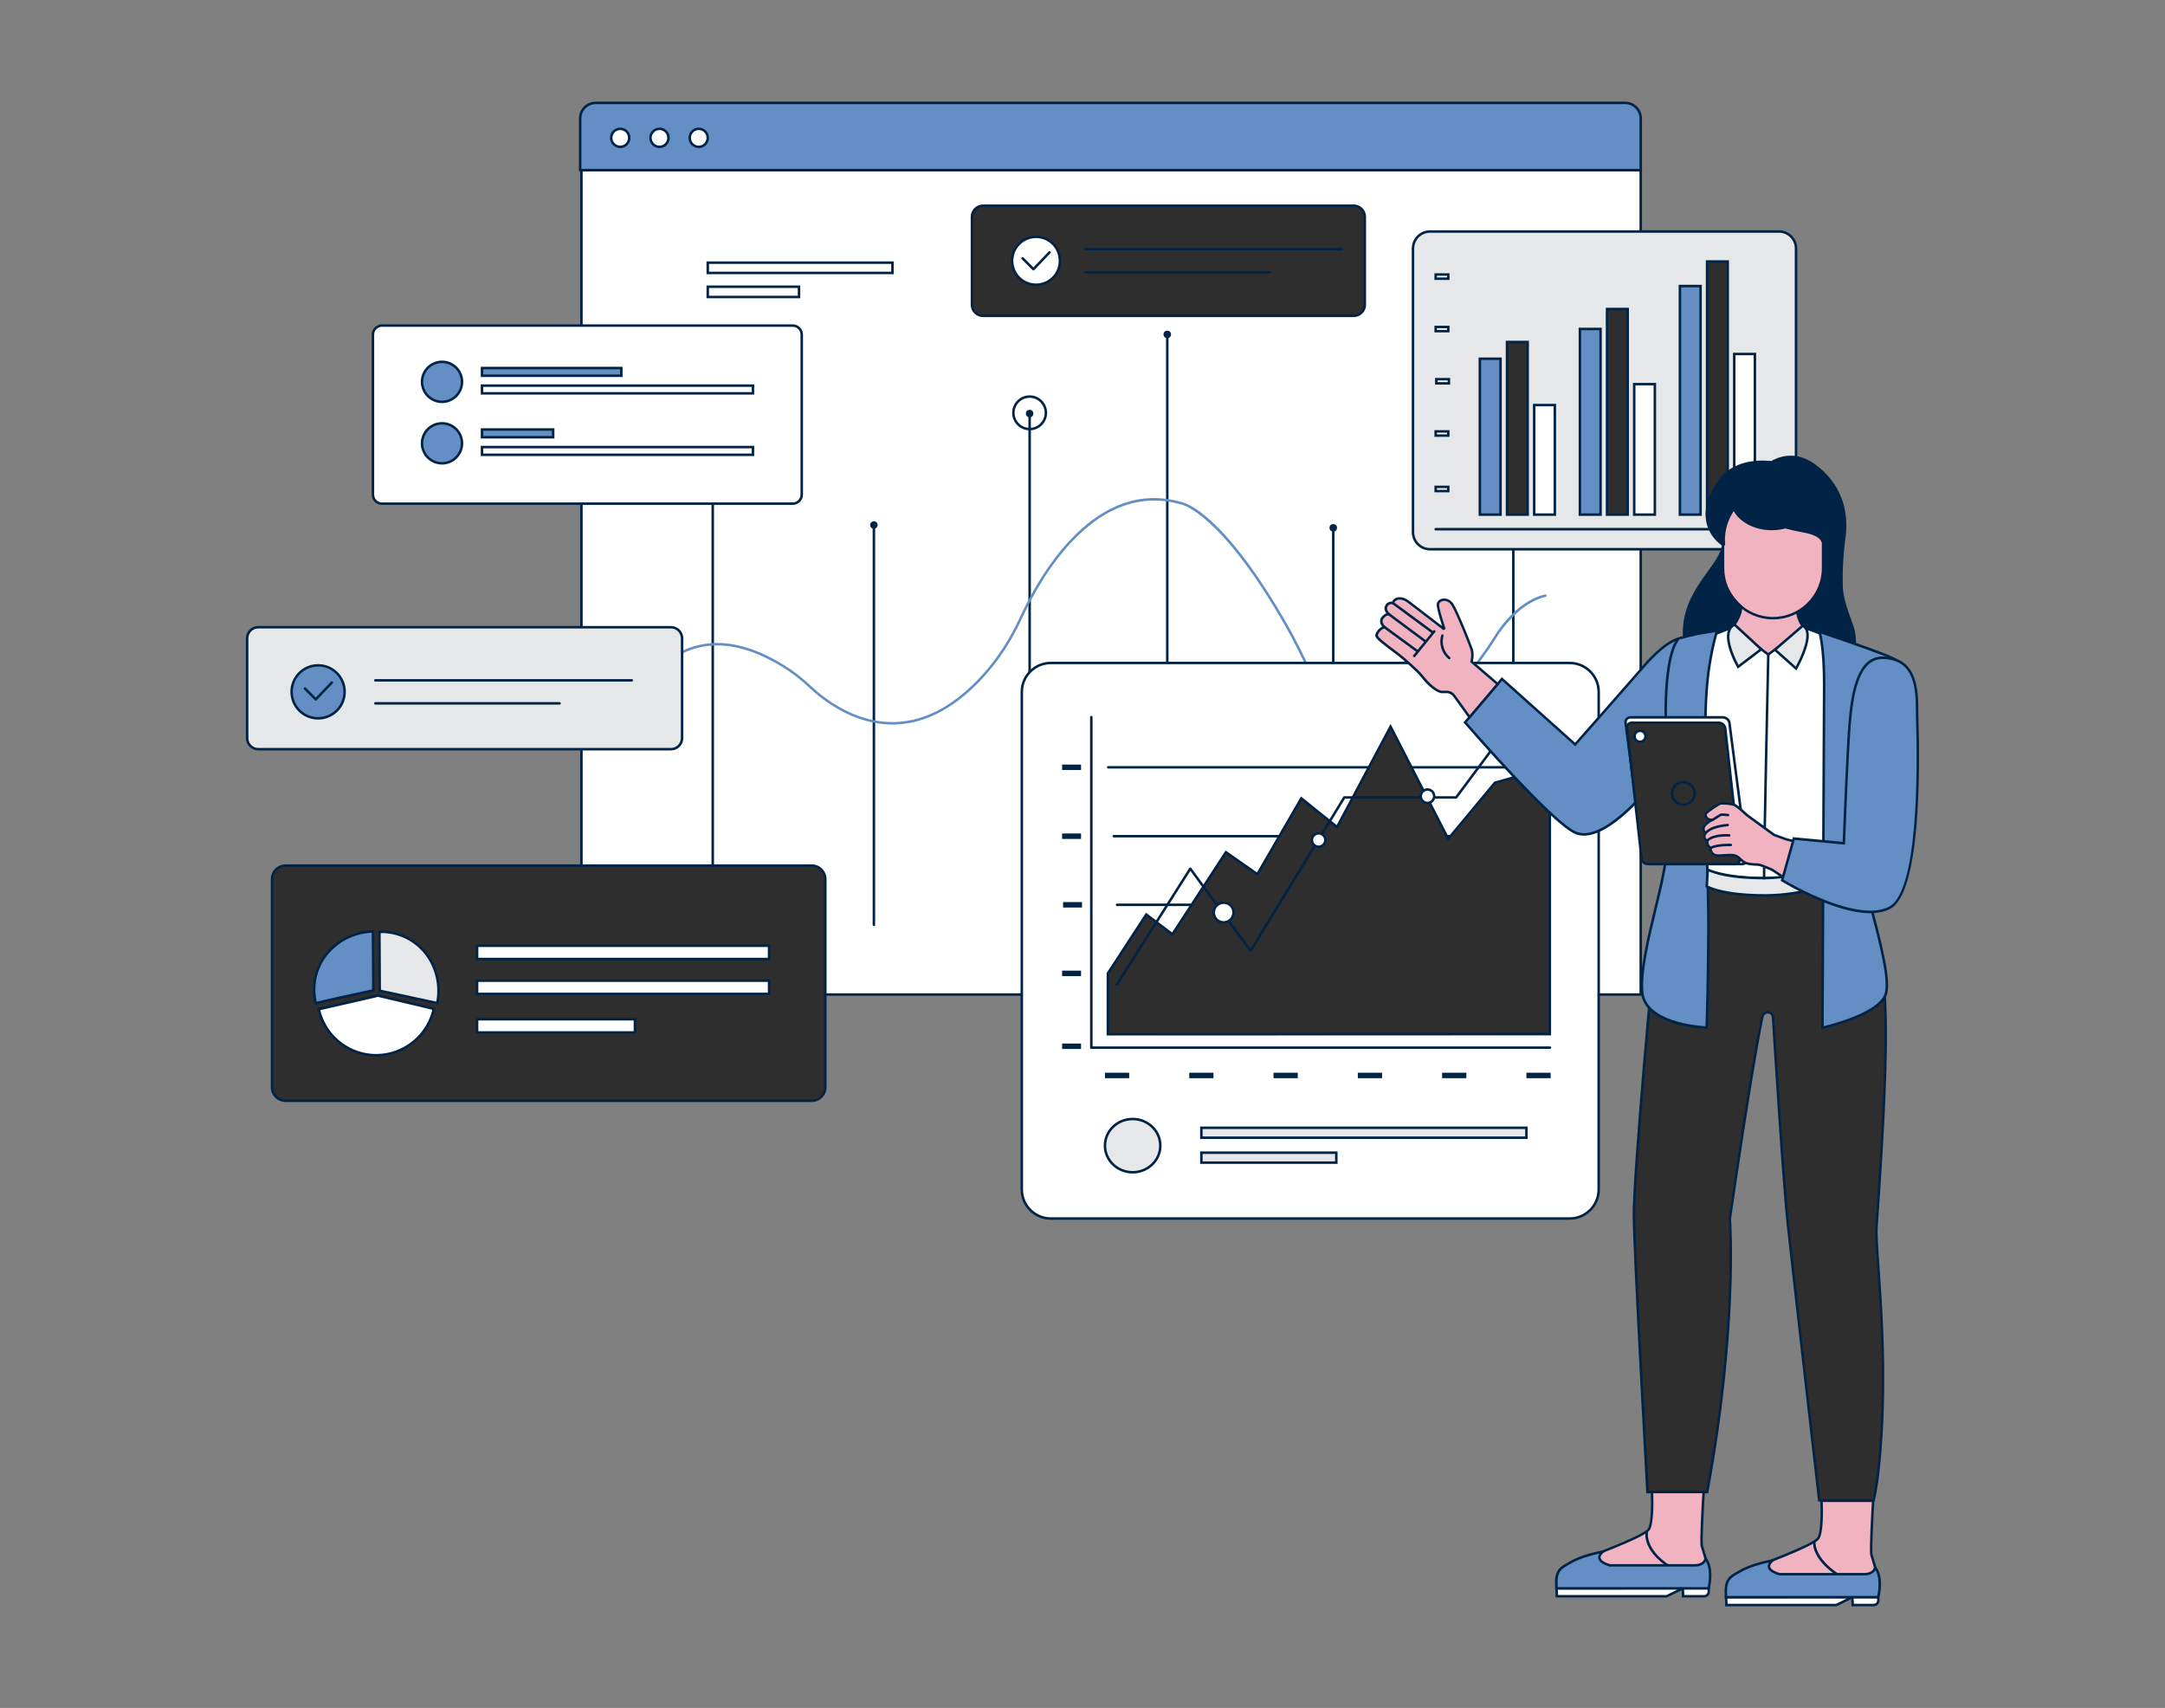 <?xml version="1.0" encoding="UTF-8"?>
<svg xmlns="http://www.w3.org/2000/svg" id="a" width="865.76" height="682.89" viewBox="0 0 865.76 682.89">
  <rect x="0" y="0" width="865.76" height="682.89" fill="#808080" stroke="none"/>
  <g>
    <g>
      <rect x="232.51" y="68.03" width="423.6" height="329.61" fill="#fff"></rect>
      <path d="M656.61,398.14H232.01V67.53h424.6V398.14Zm-423.6-1h422.6V68.53H233.01V397.14Z" fill="#002346"></path>
    </g>
    <path d="M285.02,370.46c-.28,0-.5-.22-.5-.5V168.36c0-.28,.22-.5,.5-.5s.5,.22,.5,.5v201.6c0,.28-.22,.5-.5,.5Z" fill="#002346"></path>
    <path d="M349.46,370.31c-.28,0-.5-.22-.5-.5V209.27c0-.28,.22-.5,.5-.5s.5,.22,.5,.5v160.54c0,.28-.22,.5-.5,.5Z" fill="#002346"></path>
    <path d="M411.74,370.31c-.28,0-.5-.22-.5-.5V165.35c0-.28,.22-.5,.5-.5s.5,.22,.5,.5v204.46c0,.28-.22,.5-.5,.5Z" fill="#002346"></path>
    <path d="M466.78,280.06c-.28,0-.5-.22-.5-.5V135.21c0-.28,.22-.5,.5-.5s.5,.22,.5,.5v144.35c0,.28-.22,.5-.5,.5Z" fill="#002346"></path>
    <path d="M533.16,357.4c-.28,0-.5-.22-.5-.5V212.55c0-.28,.22-.5,.5-.5s.5,.22,.5,.5v144.35c0,.28-.22,.5-.5,.5Z" fill="#002346"></path>
    <circle cx="533.16" cy="211.05" r="1.5" fill="#002346"></circle>
    <path d="M605.16,309.4c-.28,0-.5-.22-.5-.5V164.55c0-.28,.22-.5,.5-.5s.5,.22,.5,.5v144.35c0,.28-.22,.5-.5,.5Z" fill="#002346"></path>
    <circle cx="605.16" cy="163.05" r="1.5" fill="#002346"></circle>
    <path d="M350.96,209.91c0,.83-.67,1.5-1.5,1.5s-1.5-.67-1.5-1.5,.67-1.5,1.5-1.5h0c.83,0,1.5,.67,1.5,1.5Z" fill="#002346"></path>
    <circle cx="411.74" cy="165.35" r="1.5" fill="#002346"></circle>
    <circle cx="466.78" cy="133.71" r="1.5" fill="#002346"></circle>
    <circle cx="605.01" cy="165.35" r="1.5" fill="#263238"></circle>
    <path d="M286,166.86c0,.83-.68,1.5-1.51,1.49-.83,0-1.5-.68-1.49-1.51,0-.82,.68-1.49,1.5-1.49h0c.82,0,1.49,.67,1.49,1.49v.02Z" fill="#002346"></path>
    <path d="M356.84,289.69c-15.89,0-28.31-10.1-33.01-14.54-3.43-3.25-7.06-6.06-10.77-8.35-12.86-7.95-24.62-10.49-34.94-7.54-13.81,3.95-20.21,16.56-20.27,16.68-.12,.25-.42,.35-.67,.23-.25-.12-.35-.42-.23-.67,.06-.13,6.65-13.13,20.89-17.2,10.6-3.03,22.63-.46,35.74,7.65,3.77,2.33,7.44,5.18,10.93,8.48,4.75,4.5,17.54,14.89,33.79,14.24,12.1-.49,23.8-6.92,34.77-19.12,5.77-6.41,10.7-14.01,14.65-22.57,8.02-17.37,30.45-56.63,65.38-46.07,.6,.13,16.02,3.87,41.68,48.8,3.21,5.62,6.37,11.87,9.96,19.66,3.52,7.66,14.8,24.4,43.35,14.57,.18-.04,12.89-3.07,29.8-30.07,.33-.55,8.34-13.59,19.99-16.2,.27-.05,.54,.11,.6,.38,.06,.27-.11,.54-.38,.6-11.24,2.51-19.28,15.62-19.36,15.75-17.18,27.44-29.85,30.4-30.38,30.51-29.27,10.08-40.89-7.21-44.53-15.11-3.57-7.77-6.73-13.99-9.92-19.59-25.44-44.55-40.91-48.3-41.06-48.33-34.22-10.34-56.32,28.39-64.23,45.53-3.99,8.65-8.98,16.33-14.81,22.81-11.16,12.41-23.1,18.96-35.48,19.45-.5,.02-1.01,.03-1.5,.03Z" fill="#648FC5"></path>
    <g>
      <rect x="283.03" y="105.02" width="73.86" height="4.11" fill="#fff"></rect>
      <path d="M357.39,109.63h-74.86v-5.11h74.86v5.11Zm-73.86-1h72.86v-3.11h-72.86v3.11Z" fill="#002346"></path>
    </g>
    <g>
      <rect x="283.03" y="114.64" width="36.49" height="4.11" fill="#fff"></rect>
      <path d="M320.02,119.25h-37.49v-5.11h37.49v5.11Zm-36.49-1h35.49v-3.11h-35.49v3.11Z" fill="#002346"></path>
    </g>
    <g>
      <path d="M238.21,41.14h411.69c3.43,0,6.21,2.78,6.21,6.21h0v20.65H232v-20.64c0-3.43,2.77-6.21,6.2-6.22,0,0,0,0,.01,0Z" fill="#648FC5"></path>
      <path d="M656.61,68.5H231.5v-21.14c0-1.79,.69-3.48,1.96-4.75,1.27-1.27,2.95-1.97,4.74-1.97h411.7c3.7,0,6.71,3.01,6.71,6.71v21.15Zm-424.11-1h423.11v-20.14c0-3.16-2.56-5.72-5.71-5.72H238.2c-1.52,0-2.96,.6-4.03,1.68s-1.67,2.51-1.67,4.04v20.14Z" fill="#002346"></path>
    </g>
    <g>
      <path d="M251.63,55.1c0,1.99-1.6,3.61-3.59,3.62-1.99,0-3.61-1.6-3.62-3.59,0-1.99,1.6-3.61,3.59-3.62,0,0,.02,0,.02,0,1.99,0,3.59,1.61,3.59,3.59Z" fill="#fff"></path>
      <path d="M248.02,59.22c-2.26,0-4.1-1.83-4.11-4.09,0-1.1,.42-2.13,1.19-2.91s1.8-1.21,2.9-1.21c2.28,0,4.12,1.84,4.12,4.09h0c0,1.1-.42,2.13-1.19,2.91s-1.8,1.21-2.9,1.21h-.01Zm.01-7.21c-.85,0-1.63,.33-2.22,.92-.58,.59-.91,1.37-.9,2.2,0,1.71,1.4,3.1,3.11,3.1h.01c.83,0,1.61-.33,2.19-.92,.58-.59,.91-1.37,.9-2.2h0c0-1.71-1.39-3.1-3.09-3.1Z" fill="#002346"></path>
    </g>
    <g>
      <path d="M267.32,55.1c0,1.99-1.6,3.61-3.59,3.62-1.99,0-3.61-1.6-3.62-3.59,0-1.99,1.6-3.61,3.59-3.62,0,0,0,0,.01,0,1.99,0,3.6,1.6,3.61,3.58,0,0,0,0,0,.01Z" fill="#fff"></path>
      <path d="M263.72,59.22c-1.09,0-2.12-.42-2.89-1.19-.78-.77-1.21-1.8-1.21-2.9,0-1.1,.42-2.13,1.19-2.91s1.8-1.21,2.9-1.21h.01c1.1,0,2.12,.42,2.9,1.19,.78,.77,1.21,1.8,1.21,2.89h0c0,1.11-.42,2.14-1.19,2.92s-1.8,1.21-2.9,1.21h-.01Zm.01-7.21h-.01c-.84,0-1.62,.33-2.21,.92-.58,.59-.91,1.37-.9,2.2s.33,1.61,.92,2.19c.59,.58,1.36,.9,2.19,.9h.01c.83,0,1.61-.33,2.19-.92,.58-.59,.91-1.37,.9-2.2h0c0-.84-.33-1.62-.91-2.2-.58-.58-1.36-.9-2.18-.9Z" fill="#002346"></path>
    </g>
    <g>
      <path d="M283.02,55.1c0,1.99-1.6,3.61-3.59,3.62-1.99,0-3.61-1.6-3.62-3.59,0-1.99,1.6-3.61,3.59-3.62,0,0,.02,0,.02,0,1.99,0,3.59,1.61,3.59,3.59h0Z" fill="#fff"></path>
      <path d="M279.42,59.22c-2.26,0-4.1-1.83-4.11-4.09,0-1.1,.42-2.13,1.19-2.91s1.8-1.21,2.9-1.21c2.28,0,4.12,1.84,4.12,4.09h0c0,1.1-.42,2.13-1.19,2.91s-1.8,1.21-2.9,1.21h-.01Zm.01-7.21c-.85,0-1.63,.33-2.22,.92-.58,.59-.91,1.37-.9,2.2,0,1.71,1.4,3.1,3.11,3.1h.01c.83,0,1.61-.33,2.19-.92,.58-.59,.91-1.37,.9-2.2h0c0-1.71-1.39-3.1-3.09-3.1Z" fill="#002346"></path>
    </g>
    <g>
      <rect x="149.13" y="130.17" width="171.48" height="71.21" rx="3.61" ry="3.61" fill="#fff"></rect>
      <path d="M317,201.88H152.74c-2.27,0-4.11-1.84-4.11-4.11v-63.99c0-2.27,1.84-4.11,4.11-4.11h164.26c2.27,0,4.11,1.84,4.11,4.11v63.99c0,2.27-1.84,4.11-4.11,4.11Zm-164.26-71.21c-1.71,0-3.11,1.39-3.11,3.11v63.99c0,1.71,1.4,3.11,3.11,3.11h164.26c1.71,0,3.11-1.4,3.11-3.11v-63.99c0-1.71-1.4-3.11-3.11-3.11H152.74Z" fill="#002346"></path>
    </g>
    <g>
      <path d="M184.76,152.67c0,4.42-3.58,8-8,8s-8-3.58-8-8,3.58-8,8-8,8,3.58,8,8Z" fill="#648FC5"></path>
      <path d="M176.76,161.17c-4.69,0-8.5-3.81-8.5-8.5s3.81-8.5,8.5-8.5,8.5,3.81,8.5,8.5-3.81,8.5-8.5,8.5Zm0-16c-4.14,0-7.5,3.36-7.5,7.5s3.36,7.5,7.5,7.5,7.5-3.36,7.5-7.5-3.36-7.5-7.5-7.5Z" fill="#002346"></path>
    </g>
    <g>
      <rect x="192.75" y="147.15" width="55.71" height="3.09" fill="#648FC5"></rect>
      <path d="M248.96,150.74h-56.71v-4.09h56.71v4.09Zm-55.71-1h54.71v-2.09h-54.71v2.09Z" fill="#002346"></path>
    </g>
    <g>
      <rect x="192.75" y="154.18" width="108.35" height="3.09" fill="#fff"></rect>
      <path d="M301.6,157.77h-109.35v-4.09h109.35v4.09Zm-108.35-1h107.35v-2.09h-107.35v2.09Z" fill="#002346"></path>
    </g>
    <g>
      <path d="M184.76,177.25c0,4.42-3.58,8-8,8s-8-3.58-8-8,3.58-8,8-8,8,3.58,8,8Z" fill="#648FC5"></path>
      <path d="M176.76,185.75c-4.69,0-8.5-3.81-8.5-8.5s3.81-8.5,8.5-8.5,8.5,3.81,8.5,8.5-3.81,8.5-8.5,8.5Zm0-16c-4.14,0-7.5,3.36-7.5,7.5s3.36,7.5,7.5,7.5,7.5-3.36,7.5-7.5-3.36-7.5-7.5-7.5Z" fill="#002346"></path>
    </g>
    <g>
      <rect x="192.75" y="171.73" width="28.45" height="3.09" fill="#648FC5"></rect>
      <path d="M221.7,175.32h-29.45v-4.09h29.45v4.09Zm-28.45-1h27.45v-2.09h-27.45v2.09Z" fill="#002346"></path>
    </g>
    <g>
      <rect x="192.75" y="178.75" width="108.35" height="3.09" fill="#fff"></rect>
      <path d="M301.6,182.34h-109.35v-4.09h109.35v4.09Zm-108.35-1h107.35v-2.09h-107.35v2.09Z" fill="#002346"></path>
    </g>
    <g>
      <rect x="108.78" y="346.08" width="221.25" height="94.05" rx="5.46" ry="5.46" fill="#2e2e2e"></rect>
      <path d="M324.57,440.63H114.24c-3.29,0-5.96-2.67-5.96-5.96v-83.13c0-3.29,2.67-5.96,5.96-5.96h210.33c3.29,0,5.96,2.67,5.96,5.96v83.13c0,3.29-2.67,5.96-5.96,5.96Zm-210.33-94.05c-2.73,0-4.96,2.22-4.96,4.96v83.13c0,2.74,2.23,4.96,4.96,4.96h210.33c2.73,0,4.96-2.22,4.96-4.96v-83.13c0-2.74-2.23-4.96-4.96-4.96H114.24Z" fill="#002346"></path>
    </g>
    <g>
      <path d="M135.09,399.06l14.15-3.06,.02-4.48-.13-19.07c-5.82,.1-11.4,2.28-15.75,6.15-5.65,4.91-8.49,12.31-7.58,19.74,.1,.91,.25,1.84,.44,2.76l8.85-2.04Z" fill="#648FC5"></path>
      <path d="M125.85,401.7l-.1-.5c-.2-.95-.35-1.9-.45-2.81-.93-7.6,1.97-15.14,7.75-20.17,4.43-3.94,10.14-6.17,16.07-6.27h.51s.13,19.57,.13,19.57l-.02,4.89-14.54,3.14-9.35,2.16Zm22.78-28.74c-5.51,.21-10.79,2.34-14.92,6.01-5.54,4.81-8.31,12.03-7.42,19.31,.08,.72,.19,1.47,.33,2.22l8.36-1.93,13.76-2.97,.02-4.08-.13-18.55Z" fill="#002346"></path>
    </g>
    <g>
      <path d="M173,385.65c-3.41-7.34-10.49-12.3-18.55-13l-.73-.07h-2l.12,19.07v4.48l23,4.94h0c.36-1.63,.53-3.29,.51-4.95,0-3.62-.81-7.2-2.35-10.47Z" fill="#e6e7e8"></path>
      <path d="M175.22,401.66l-23.88-5.13v-4.88l-.12-19.57h2.5l.78,.07c8.21,.72,15.48,5.81,18.96,13.29,1.57,3.32,2.39,7.01,2.4,10.68,.02,1.69-.15,3.4-.52,5.06l-.11,.49Zm-22.88-5.94l22.11,4.75c.28-1.43,.41-2.89,.4-4.35,0-3.53-.8-7.08-2.3-10.26h0c-3.33-7.16-10.28-12.03-18.14-12.71l-.73-.07h-1.45s.12,22.65,.12,22.65Z" fill="#002346"></path>
    </g>
    <g>
      <path d="M150.09,398.33l-22.61,5.18c2.86,12.69,15.47,20.66,28.16,17.8,8.93-2.01,15.88-9.01,17.84-17.95l-22.39-5.3-1,.27Z" fill="#fff"></path>
      <path d="M150.41,422.4c-4.5,0-8.91-1.27-12.81-3.73-5.43-3.43-9.2-8.78-10.62-15.05l-.11-.49,24.2-5.59,22.99,5.44-.1,.48c-1.99,9.09-9.14,16.29-18.21,18.33-1.77,.4-3.56,.6-5.34,.6Zm-22.33-18.51c1.44,5.8,4.99,10.73,10.06,13.94,5.21,3.29,11.38,4.36,17.39,3,8.54-1.93,15.3-8.61,17.35-17.09l-21.78-5.16-.9,.24-22.12,5.07Z" fill="#002346"></path>
    </g>
    <g>
      <rect x="190.78" y="378.15" width="116.77" height="5.29" fill="#fff"></rect>
      <path d="M308.05,383.94h-117.77v-6.29h117.77v6.29Zm-116.77-1h115.77v-4.29h-115.77v4.29Z" fill="#002346"></path>
    </g>
    <g>
      <rect x="190.78" y="392.1" width="116.77" height="5.29" fill="#fff"></rect>
      <path d="M308.05,397.89h-117.77v-6.29h117.77v6.29Zm-116.77-1h115.77v-4.29h-115.77v4.29Z" fill="#002346"></path>
    </g>
    <g>
      <rect x="190.78" y="407.52" width="63.12" height="5.29" fill="#fff"></rect>
      <path d="M254.4,413.31h-64.12v-6.29h64.12v6.29Zm-63.12-1h62.12v-4.29h-62.12v4.29Z" fill="#002346"></path>
    </g>
    <g>
      <rect x="408.61" y="265.08" width="230.69" height="222.12" rx="11.59" ry="11.59" fill="#fff"></rect>
      <path d="M627.71,487.7h-207.51c-6.67,0-12.09-5.42-12.09-12.09v-198.94c0-6.67,5.42-12.09,12.09-12.09h207.51c6.67,0,12.09,5.42,12.09,12.09v198.94c0,6.67-5.42,12.09-12.09,12.09Zm-207.51-222.12c-6.11,0-11.09,4.97-11.09,11.09v198.94c0,6.12,4.98,11.09,11.09,11.09h207.51c6.11,0,11.09-4.98,11.09-11.09v-198.94c0-6.12-4.98-11.09-11.09-11.09h-207.51Z" fill="#002346"></path>
    </g>
    <rect x="424.73" y="417.24" width="7.57" height="2.18" fill="#002346"></rect>
    <rect x="441.86" y="428.91" width="9.69" height="2.18" fill="#002346"></rect>
    <rect x="475.57" y="428.91" width="9.69" height="2.18" fill="#002346"></rect>
    <rect x="509.27" y="428.91" width="9.69" height="2.18" fill="#002346"></rect>
    <rect x="542.98" y="428.91" width="9.69" height="2.18" fill="#002346"></rect>
    <rect x="576.69" y="428.91" width="9.69" height="2.18" fill="#002346"></rect>
    <rect x="610.4" y="428.91" width="9.69" height="2.18" fill="#002346"></rect>
    <rect x="424.73" y="388.1" width="7.57" height="2.18" fill="#002346"></rect>
    <rect x="424.73" y="333.25" width="7.57" height="2.18" fill="#002346"></rect>
    <rect x="424.73" y="305.7" width="7.57" height="2.18" fill="#002346"></rect>
    <rect x="425.12" y="360.68" width="7.57" height="2.18" fill="#002346"></rect>
    <path d="M611.5,362.27h-164.8c-.28,0-.5-.22-.5-.5s.22-.5,.5-.5h164.8c.28,0,.5,.22,.5,.5s-.22,.5-.5,.5Z" fill="#002346"></path>
    <path d="M609.66,334.84h-164.28c-.28,0-.5-.22-.5-.5s.22-.5,.5-.5h164.28c.28,0,.5,.22,.5,.5s-.22,.5-.5,.5Z" fill="#002346"></path>
    <path d="M619.76,307.29h-176.59c-.28,0-.5-.22-.5-.5s.22-.5,.5-.5h176.59c.28,0,.5,.22,.5,.5s-.22,.5-.5,.5Z" fill="#002346"></path>
    <g>
      <path d="M443.02,413.52v-24.33l15.37-23.54,10.44,7.9,21.4-32.81,12.58,8.78,17.57-30.32,14.28,11.46,21.4-40.14,23.06,44.87,18.67-22.45,21.96-6.2v106.72l-176.74,.06Z" fill="#2e2e2e"></path>
      <path d="M442.52,414.02v-24.98l15.74-24.11,10.44,7.9,21.39-32.79,12.56,8.76,17.59-30.35,14.27,11.45,21.57-40.45,23.15,45.05,18.29-21.99,22.74-6.42v107.88h-.5l-177.24,.06Zm1-24.68v23.68l175.74-.06v-105.56l-21.17,5.98-19.06,22.91-22.97-44.69-21.24,39.83-14.3-11.47-17.55,30.29-12.6-8.8-21.41,32.83-10.44-7.9-14.99,22.97Z" fill="#002346"></path>
    </g>
    <path d="M446.63,394.13c-.09,0-.18-.03-.27-.08-.23-.15-.3-.46-.15-.69l29.34-46.3c.09-.14,.24-.23,.41-.23,.17-.01,.32,.07,.42,.2l23.68,32.24,37.08-60.69c.09-.15,.25-.24,.43-.24h44.48l17.56-23.57c.09-.13,.24-.2,.4-.2h22.2c.28,0,.5,.22,.5,.5s-.22,.5-.5,.5h-21.95l-17.56,23.57c-.09,.13-.24,.2-.4,.2h-44.45l-37.32,61.09c-.09,.14-.24,.23-.41,.24-.19,0-.33-.07-.42-.2l-23.69-32.25-28.95,45.68c-.1,.15-.26,.23-.42,.23Z" fill="#002346"></path>
    <g>
      <path d="M493.25,364.76c.06,2.17-1.65,3.99-3.82,4.05-2.17,.06-3.99-1.65-4.05-3.82-.06-2.17,1.65-3.99,3.82-4.05h.12c2.12-.05,3.89,1.63,3.94,3.75,0,0,0,0,0,0v.07Z" fill="#fff"></path>
      <path d="M489.31,369.31c-2.39,0-4.37-1.91-4.44-4.31-.07-2.44,1.86-4.49,4.3-4.56h.13c1.15-.01,2.25,.4,3.09,1.2,.84,.8,1.32,1.88,1.35,3.04l-.5,.08h.5c.03,1.17-.4,2.3-1.21,3.16-.81,.86-1.91,1.36-3.1,1.39-.04,0-.09,0-.13,0Zm.1-7.88s-.06,0-.08,0h-.13c-1.88,.06-3.37,1.64-3.32,3.54,.05,1.9,1.66,3.36,3.54,3.34,.92-.03,1.77-.41,2.4-1.08s.96-1.54,.94-2.46v-.08c-.02-.89-.39-1.72-1.04-2.34-.63-.6-1.44-.92-2.31-.92Z" fill="#002346"></path>
    </g>
    <g>
      <path d="M530,335.78c.05,1.48-1.11,2.73-2.6,2.78-1.48,.05-2.73-1.11-2.78-2.6-.05-1.48,1.11-2.73,2.59-2.78h.09c1.46,0,2.66,1.15,2.69,2.61v-.02Z" fill="#fff"></path>
      <path d="M527.31,339.07c-1.71,0-3.13-1.36-3.19-3.08-.06-1.76,1.32-3.24,3.07-3.3h.13c1.7,0,3.12,1.38,3.17,3.08h0c.06,1.76-1.32,3.24-3.08,3.3-.04,0-.07,0-.11,0Zm.01-5.38h-.01c-1.28,.04-2.23,1.06-2.19,2.26,.04,1.21,1.05,2.17,2.26,2.11,1.2-.04,2.15-1.05,2.11-2.25h0c-.03-1.17-1-2.12-2.17-2.12Z" fill="#002346"></path>
    </g>
    <g>
      <path d="M573.52,318.26c.05,1.48-1.11,2.73-2.6,2.78-1.48,.05-2.73-1.11-2.78-2.6-.05-1.48,1.11-2.73,2.59-2.78h.09c1.46,0,2.66,1.15,2.69,2.61v-.02Z" fill="#fff"></path>
      <path d="M570.83,321.54c-.81,0-1.58-.3-2.17-.86-.62-.58-.98-1.37-1.01-2.22-.06-1.76,1.32-3.24,3.07-3.3h.13c1.7,0,3.12,1.37,3.17,3.08h0c.03,.85-.27,1.66-.86,2.29-.58,.62-1.37,.98-2.22,1.01-.04,0-.08,0-.11,0Zm.02-5.38h-.01c-1.29,.04-2.23,1.06-2.19,2.26,.02,.58,.27,1.13,.69,1.53,.43,.4,1,.62,1.57,.59,.58-.02,1.13-.27,1.53-.69,.4-.43,.61-.98,.59-1.56h0c-.03-1.17-1-2.12-2.17-2.12Z" fill="#002346"></path>
    </g>
    <g>
      <ellipse cx="452.93" cy="458.06" rx="11.07" ry="10.65" fill="#e6e7e8"></ellipse>
      <path d="M452.93,469.21c-6.38,0-11.57-5-11.57-11.15s5.19-11.15,11.57-11.15,11.57,5,11.57,11.15-5.19,11.15-11.57,11.15Zm0-21.3c-5.83,0-10.57,4.55-10.57,10.15s4.74,10.15,10.57,10.15,10.57-4.55,10.57-10.15-4.74-10.15-10.57-10.15Z" fill="#002346"></path>
    </g>
    <g>
      <rect x="480.41" y="450.92" width="129.99" height="3.98" fill="#e6e7e8"></rect>
      <path d="M610.9,455.4h-130.99v-4.98h130.99v4.98Zm-129.99-1h128.99v-2.98h-128.99v2.98Z" fill="#002346"></path>
    </g>
    <g>
      <rect x="480.41" y="460.88" width="53.97" height="3.98" fill="#e6e7e8"></rect>
      <path d="M534.88,465.36h-54.97v-4.98h54.97v4.98Zm-53.97-1h52.97v-2.98h-52.97v2.98Z" fill="#002346"></path>
    </g>
    <g>
      <rect x="565.04" y="92.56" width="153.17" height="127.04" rx="6.81" ry="6.81" fill="#e6e7e8"></rect>
      <path d="M711.4,220.1h-139.55c-4.03,0-7.31-3.28-7.31-7.31V99.37c0-4.03,3.28-7.31,7.31-7.31h139.55c4.03,0,7.31,3.28,7.31,7.31v113.42c0,4.03-3.28,7.31-7.31,7.31Zm-139.55-127.04c-3.48,0-6.31,2.83-6.31,6.31v113.42c0,3.48,2.83,6.31,6.31,6.31h139.55c3.48,0,6.31-2.83,6.31-6.31V99.37c0-3.48-2.83-6.31-6.31-6.31h-139.55Z" fill="#002346"></path>
    </g>
    <g>
      <g>
        <rect x="591.78" y="143.43" width="8.26" height="62.33" fill="#648FC5"></rect>
        <path d="M600.54,206.26h-9.26v-63.33h9.26v63.33Zm-8.26-1h7.26v-61.33h-7.26v61.33Z" fill="#002346"></path>
      </g>
      <g>
        <rect x="602.64" y="136.74" width="8.26" height="69.02" fill="#2e2e2e"></rect>
        <path d="M611.4,206.26h-9.26v-70.02h9.26v70.02Zm-8.26-1h7.26v-68.02h-7.26v68.02Z" fill="#002346"></path>
      </g>
      <g>
        <rect x="613.5" y="161.96" width="8.26" height="43.8" fill="#fff"></rect>
        <path d="M622.26,206.26h-9.26v-44.8h9.26v44.8Zm-8.26-1h7.26v-42.8h-7.26v42.8Z" fill="#002346"></path>
      </g>
    </g>
    <g>
      <g>
        <rect x="631.78" y="131.53" width="8.26" height="74.23" fill="#648FC5"></rect>
        <path d="M640.54,206.26h-9.26v-75.23h9.26v75.23Zm-8.26-1h7.26v-73.23h-7.26v73.23Z" fill="#002346"></path>
      </g>
      <g>
        <rect x="642.64" y="123.56" width="8.26" height="82.2" fill="#2e2e2e"></rect>
        <path d="M651.4,206.26h-9.26V123.06h9.26v83.2Zm-8.26-1h7.26V124.06h-7.26v81.2Z" fill="#002346"></path>
      </g>
      <g>
        <rect x="653.5" y="153.59" width="8.26" height="52.16" fill="#fff"></rect>
        <path d="M662.26,206.26h-9.26v-53.17h9.26v53.17Zm-8.26-1h7.26v-51.17h-7.26v51.17Z" fill="#002346"></path>
      </g>
    </g>
    <g>
      <g>
        <rect x="671.78" y="114.37" width="8.26" height="91.39" fill="#648FC5"></rect>
        <path d="M680.54,206.26h-9.26V113.87h9.26v92.39Zm-8.26-1h7.26V114.87h-7.26v90.39Z" fill="#002346"></path>
      </g>
      <g>
        <rect x="682.64" y="104.56" width="8.26" height="101.2" fill="#2e2e2e"></rect>
        <path d="M691.4,206.26h-9.26V104.06h9.26v102.2Zm-8.26-1h7.26V105.06h-7.26v100.2Z" fill="#002346"></path>
      </g>
      <g>
        <rect x="693.5" y="141.54" width="8.26" height="64.22" fill="#fff"></rect>
        <path d="M702.26,206.26h-9.26v-65.22h9.26v65.22Zm-8.26-1h7.26v-63.22h-7.26v63.22Z" fill="#002346"></path>
      </g>
    </g>
    <path d="M712.66,212.09h-138.55c-.28,0-.5-.22-.5-.5s.22-.5,.5-.5h138.55c.28,0,.5,.22,.5,.5s-.22,.5-.5,.5Z" fill="#002346"></path>
    <g>
      <rect x="574.11" y="194.67" width="5.04" height="1.67" fill="#fff"></rect>
      <path d="M579.65,196.84h-6.04v-2.67h6.04v2.67Zm-5.04-1h4.04v-.67h-4.04v.67Z" fill="#002346"></path>
    </g>
    <g>
      <rect x="574.11" y="172.49" width="5.04" height="1.67" fill="#fff"></rect>
      <path d="M579.65,174.66h-6.04v-2.67h6.04v2.67Zm-5.04-1h4.04v-.67h-4.04v.67Z" fill="#002346"></path>
    </g>
    <g>
      <rect x="574.11" y="130.73" width="5.04" height="1.67" fill="#fff"></rect>
      <path d="M579.65,132.9h-6.04v-2.67h6.04v2.67Zm-5.04-1h4.04v-.67h-4.04v.67Z" fill="#002346"></path>
    </g>
    <g>
      <rect x="574.11" y="109.76" width="5.04" height="1.67" fill="#fff"></rect>
      <path d="M579.65,111.93h-6.04v-2.67h6.04v2.67Zm-5.04-1h4.04v-.67h-4.04v.67Z" fill="#002346"></path>
    </g>
    <g>
      <rect x="574.37" y="151.61" width="5.04" height="1.67" fill="#fff"></rect>
      <path d="M579.91,153.78h-6.04v-2.67h6.04v2.67Zm-5.04-1h4.04v-.67h-4.04v.67Z" fill="#002346"></path>
    </g>
    <g>
      <rect x="388.67" y="82.24" width="157.11" height="44.05" rx="4.45" ry="4.45" fill="#2e2e2e"></rect>
      <path d="M541.33,126.79h-148.21c-2.73,0-4.95-2.22-4.95-4.95v-35.15c0-2.73,2.22-4.95,4.95-4.95h148.21c2.73,0,4.95,2.22,4.95,4.95v35.15c0,2.73-2.22,4.95-4.95,4.95Zm-148.21-44.05c-2.18,0-3.95,1.77-3.95,3.95v35.15c0,2.18,1.77,3.95,3.95,3.95h148.21c2.18,0,3.95-1.77,3.95-3.95v-35.15c0-2.18-1.77-3.95-3.95-3.95h-148.21Z" fill="#002346"></path>
    </g>
    <g>
      <path d="M421.78,110.27c-3.31,4.12-9.34,4.78-13.47,1.47-4.12-3.31-4.78-9.34-1.47-13.47,3.31-4.12,9.34-4.78,13.47-1.47h0c4.1,3.33,4.75,9.33,1.47,13.47Z" fill="#fff"></path>
      <path d="M414.3,114.34c-2.22,0-4.44-.73-6.3-2.22-4.33-3.48-5.03-9.84-1.54-14.17,3.48-4.33,9.84-5.03,14.17-1.55,4.29,3.49,4.98,9.84,1.55,14.17h0c-1.99,2.48-4.92,3.77-7.87,3.77Zm.02-19.15c-2.66,0-5.3,1.16-7.09,3.39-3.14,3.9-2.51,9.63,1.39,12.77,3.9,3.13,9.63,2.51,12.77-1.39,3.09-3.9,2.47-9.63-1.4-12.77-1.67-1.34-3.68-1.99-5.67-1.99Z" fill="#002346"></path>
    </g>
    <g>
      <path d="M748.22,368.35c4.69,21,9.36,21.24,2.19,122.17-.56,7.93,3.52,38,2.42,72.86-.85,26.83-3.59,36.5-3.59,36.5h-21.76s-10.63-92.49-12.59-110.81c-1.76-16.42-5.18-71.16-5.88-82.35-.07-1.13-1.01-2.01-2.14-2.01h0c-1.02,0-1.89,.71-2.1,1.7-1.12,5.25-4.83,24.41-13.02,80.85,0,0,3.28,42.55-9.07,109.3h-23.87s-5.32-95.47-5.43-110.52c-.11-15.05,7.39-101.45,9.57-116.67,2.18-15.22,10.28-23.49,10.28-23.49l64.54-1.52s7.91,12.61,10.45,24" fill="#2e2e2e"></path>
      <path d="M749.62,600.38h-22.58l-.05-.44c-.11-.92-10.65-92.7-12.59-110.81-1.76-16.48-5.21-71.51-5.88-82.37-.05-.86-.78-1.54-1.65-1.54-.77,0-1.45,.55-1.61,1.31-1.21,5.71-4.91,25.01-13.01,80.76,.13,1.81,2.94,44.42-9.08,109.37l-.08,.41h-24.76l-.03-.47c-.05-.95-5.32-95.65-5.43-110.54-.11-15.22,7.43-101.75,9.57-116.75,2.18-15.21,10.34-23.68,10.42-23.77l.14-.15,65.03-1.53,.15,.24c.08,.13,7.98,12.81,10.51,24.15h0c.58,2.58,1.15,4.84,1.71,7.03,3.94,15.5,6.79,26.71,.49,115.29-.2,2.82,.19,8.46,.74,16.27,.95,13.63,2.39,34.22,1.68,56.58-.84,26.58-3.58,36.52-3.61,36.62l-.1,.36Zm-21.69-1h20.93c.48-1.99,2.73-12.37,3.48-36.02,.7-22.3-.73-42.87-1.68-56.47-.55-7.85-.94-13.52-.74-16.41,6.28-88.42,3.45-99.56-.47-114.97-.56-2.19-1.13-4.46-1.71-7.04h0c-2.3-10.32-9.14-21.81-10.24-23.6l-64.04,1.51c-1.06,1.17-8.03,9.28-10.01,23.07-2.15,14.98-9.68,101.4-9.56,116.59,.1,14.32,5,102.72,5.4,110.02h22.98c12.11-65.68,9.02-108.34,8.99-108.76v-.05s0-.06,0-.06c8.1-55.82,11.81-75.16,13.02-80.88,.26-1.22,1.35-2.1,2.59-2.1,1.4,0,2.56,1.09,2.64,2.48,.67,10.86,4.11,65.87,5.87,82.33,1.87,17.46,11.74,103.39,12.54,110.36Z" fill="#002346"></path>
    </g>
    <g>
      <path d="M660.6,596.56s.66,13.09-1.54,15.26c-3.13,3.1-23,10.43-29.18,12.67-3.16,1.13-5.26,2.9-6.12,5.16-.55,1.6,.31,3.35,1.92,3.9,.32,.11,.66,.16,.99,.16h54.33s1.93-.75,2.16-4.2c.19-2.92-2.62-11.34-2.62-11.34-.5-1.9,.73-21.61,.73-21.61h-20.67Z" fill="#f2b3c1"></path>
      <path d="M681.09,634.2h-54.42c-.39,0-.78-.06-1.15-.19-1.86-.63-2.86-2.66-2.22-4.52,.91-2.41,3.13-4.29,6.42-5.46,16.12-5.84,26.96-10.54,29-12.56,1.68-1.65,1.58-11.31,1.4-14.89l-.03-.52h21.71l-.03,.52c-.49,7.89-1.1,20.12-.75,21.46,.11,.32,2.83,8.51,2.64,11.5-.25,3.72-2.38,4.59-2.47,4.63l-.09,.03Zm-19.98-37.15c.11,2.69,.4,13.04-1.71,15.12-3.08,3.05-21.56,9.95-29.36,12.78-3.01,1.08-5.02,2.76-5.83,4.87-.45,1.33,.27,2.8,1.62,3.26,.27,.09,.55,.14,.84,.14h54.22c.32-.17,1.6-1.01,1.78-3.74,.18-2.79-2.57-11.07-2.6-11.15-.48-1.84,.45-17.71,.67-21.27h-19.63Z" fill="#002346"></path>
    </g>
    <g>
      <path d="M622.42,635.07l.16,3.15h43.93l6.41-3.15,.16,3.15h8.38c1.01,.02,1.85-.78,1.87-1.79,0-.07,0-.14,0-.21l-.06-1.2-60.84,.05Z" fill="#fff"></path>
      <path d="M681.5,638.72h-8.9l-.15-2.87-5.83,2.87h-44.52l-.21-4.15,50.99-.04,.49-.24v.24s10.35,0,10.35,0l.08,1.67c0,.07,0,.16,0,.24-.01,.62-.27,1.2-.72,1.63-.44,.42-1.01,.65-1.61,.65Zm-7.94-1h7.9c.37,.02,.7-.12,.96-.37,.26-.25,.4-.58,.41-.93,0-.05,0-.1,0-.15l-.04-.75h-9.34s.11,2.2,.11,2.2Zm-50.5,0h43.34l4.46-2.19-47.9,.04,.11,2.15Z" fill="#002346"></path>
    </g>
    <path d="M669.84,628.25c-.08,0-.17-.02-.24-.06-13.17-7.4-11.63-15.29-11.56-15.62,.06-.27,.33-.44,.59-.38,.27,.06,.44,.32,.38,.59-.02,.11-1.38,7.55,11.07,14.54,.24,.13,.33,.44,.19,.68-.09,.16-.26,.25-.44,.25Z" fill="#002346"></path>
    <g>
      <path d="M728.41,600.08s.66,13.1-1.54,15.27c-3.13,3.1-23,10.42-29.18,12.66-3.16,1.14-5.26,2.91-6.13,5.17-.54,1.61,.33,3.36,1.94,3.9,.32,.11,.65,.16,.98,.16h54.34s1.93-.75,2.16-4.21c.19-2.91-2.62-11.33-2.62-11.33-.5-1.9,.72-21.62,.72-21.62h-20.67Z" fill="#f2b3c1"></path>
      <path d="M748.91,637.73h-54.43c-.39,0-.77-.06-1.14-.19-1.87-.63-2.88-2.66-2.25-4.52,.93-2.41,3.15-4.29,6.43-5.48,7.75-2.81,26.08-9.65,29-12.55,1.68-1.65,1.58-11.31,1.4-14.9l-.03-.52h21.71l-.03,.52c-.49,7.9-1.09,20.13-.73,21.46,.11,.32,2.83,8.51,2.64,11.49-.25,3.73-2.38,4.6-2.47,4.64l-.09,.03Zm-19.99-37.16c.11,2.7,.4,13.05-1.71,15.13-2.95,2.92-19.66,9.26-29.36,12.77-3.01,1.08-5.03,2.77-5.84,4.88-.45,1.33,.28,2.8,1.64,3.26,.27,.09,.54,.13,.82,.13h54.23c.32-.17,1.6-1.01,1.78-3.75,.18-2.78-2.57-11.06-2.6-11.14-.48-1.84,.45-17.72,.66-21.28h-19.63Z" fill="#002346"></path>
    </g>
    <g>
      <path d="M690.22,638.6l.17,3.15h43.93l6.41-3.15,.16,3.15h8.38c1.02,.01,1.85-.8,1.87-1.81,0-.06,0-.12,0-.19l-.06-1.2-60.85,.05Z" fill="#fff"></path>
      <path d="M749.29,642.25h-8.88l-.15-2.87-5.83,2.87h-44.52l-.22-4.15,51.01-.04,.49-.24v.24s10.35,0,10.35,0l.08,1.67c0,.06,0,.14,0,.22,0,.62-.26,1.21-.71,1.64-.44,.43-1.02,.66-1.63,.66Zm-7.93-1h7.9c.38-.01,.7-.13,.96-.38,.26-.25,.4-.58,.41-.94,0-.05,0-.09,0-.14l-.04-.74h-9.34s.11,2.2,.11,2.2Zm-50.5,0h43.34l4.46-2.19-47.91,.04,.12,2.15Z" fill="#002346"></path>
    </g>
    <path d="M737.64,631.81c-.08,0-.17-.02-.24-.06-13.13-7.39-12.4-14.82-12.37-15.14,.03-.27,.28-.48,.56-.44,.27,.03,.47,.28,.44,.55h0c0,.07-.62,7.12,11.86,14.15,.24,.13,.33,.44,.19,.68-.09,.16-.26,.25-.44,.25Z" fill="#002346"></path>
    <g>
      <path d="M733.52,273.94c-9.19,4.49-19.5,6.13-29.63,4.71-.59-.09-1.18-.18-1.77-.29-12.13-2.25-26.22-2.13-28.49-21.62-2.27-19.49,14-29.47,15.37-38.37,.31-2.25,.28-4.54-.09-6.78-.84-6-2.86-11.23,1.65-16.62,8.81-10.53,17.81-10.05,17.81-10.05,0,0,7.85-5.81,17.27,1.18,10.11,7.5,13.24,17.78,11.88,28.65-.93,6.6-1.3,13.26-1.1,19.92,.16,3.52,1.07,7.24,4,15,2.93,7.76,.8,20.36-6.93,24.25" fill="#002346"></path>
      <path d="M711.06,279.65c-2.41,0-4.82-.17-7.24-.51-.6-.09-1.2-.18-1.79-.29-1.34-.25-2.71-.47-4.08-.69-11.19-1.8-22.75-3.66-24.81-21.36-1.48-12.72,4.78-21.4,9.81-28.38,2.73-3.79,5.09-7.06,5.56-10.12,.3-2.2,.27-4.43-.09-6.62-.14-1.01-.31-1.98-.48-2.94-.85-4.84-1.66-9.41,2.24-14.08,8.3-9.92,16.72-10.27,18.05-10.23,1.16-.76,8.82-5.32,17.72,1.28,9.41,6.98,13.59,17.05,12.08,29.11-.93,6.55-1.3,13.23-1.1,19.84,.16,3.63,1.2,7.52,3.97,14.84,3.12,8.26,.67,20.92-7.16,24.87v.03c-7.11,3.48-14.84,5.26-22.67,5.26Zm-2.84-94.23c-1.09,0-9.3,.33-17.28,9.87-3.61,4.31-2.87,8.46-2.02,13.26,.17,.97,.35,1.96,.49,2.97,.37,2.28,.4,4.61,.09,6.92-.51,3.31-2.93,6.67-5.74,10.56-4.93,6.84-11.06,15.35-9.63,27.68,1.97,16.95,13.16,18.75,23.98,20.49,1.38,.22,2.75,.44,4.1,.69,.59,.11,1.17,.2,1.75,.29,10.05,1.41,20.19-.2,29.31-4.65v-.03c7.25-3.66,9.58-15.92,6.67-23.63-2.81-7.43-3.86-11.4-4.03-15.15-.2-6.68,.17-13.41,1.1-20.01,1.46-11.68-2.58-21.42-11.68-28.18-9-6.68-16.37-1.41-16.68-1.18l-.14,.11h-.18s-.05-.01-.12-.01Z" fill="#002346"></path>
    </g>
    <g>
      <path d="M695.82,235.45s1.68,6.67-.66,11.54-5.25,6.43-5.25,6.43c0,0,5.05,9.33,17.78,9.08s16.8-9.83,16.8-9.83c0,0-3.65-.75-5.23-5.51-1.58-4.76-.54-13.46-.54-13.46l-22.9,1.75h0Z" fill="#f2b3c1"></path>
      <path d="M707.19,263c-12.52,0-17.67-9.25-17.72-9.34l-.23-.43,.43-.24s2.81-1.57,5.04-6.21c2.23-4.65,.64-11.14,.63-11.21l-.14-.57,24.08-1.84-.07,.59c-.01,.09-1.01,8.65,.52,13.25,1.46,4.41,4.73,5.15,4.86,5.18l.58,.12-.23,.55c-.04,.1-4.34,9.88-17.24,10.13-.17,0-.34,0-.5,0Zm-16.61-9.42c1.13,1.74,6.35,8.64,17.1,8.43,10.59-.21,15.07-7.12,16.11-9.04-1.17-.44-3.72-1.81-5-5.65-1.37-4.14-.83-11.01-.63-13.08l-21.74,1.66c.35,1.75,1.2,7.11-.82,11.31-1.87,3.89-4.09,5.73-5.02,6.37Z" fill="#002346"></path>
    </g>
    <g>
      <path d="M671.82,259.14s1.3,9.83,1.59,21.56c.37,14.8-7.25,63.87-7.3,63,0,0,9,5.92,34.11,7.34,15.02,.87,30.01-2.17,43.5-8.82,0,0,1.48-38.51,4.51-56.43,2.7-15.92,5-23.31,5-23.31l-31.59-11.48-14.52,10.71-14.4-10.88-20.9,8.28v.03Z" fill="#fff"></path>
      <path d="M705.21,351.68c-1.67,0-3.35-.05-5.02-.14-23.48-1.33-32.86-6.51-34.2-7.32h-.35s-.09-1.48-.09-1.48l.22,.15c1.08-6.01,7.47-48.88,7.13-62.17-.29-11.57-1.57-21.41-1.59-21.51v-.44s21.47-8.51,21.47-8.51l14.33,10.82,14.44-10.65,32.29,11.73-.14,.46c-.02,.07-2.32,7.55-4.98,23.25-2.99,17.68-4.49,55.98-4.5,56.37v.3s-.28,.13-.28,.13c-12.04,5.93-25.34,9.02-38.73,9.02Zm-38.55-8.24c1.7,.96,11.31,5.83,33.58,7.09,14.8,.85,29.66-2.13,42.98-8.64,.15-3.64,1.64-39.28,4.5-56.2,2.31-13.6,4.35-21.07,4.88-22.92l-30.9-11.23-14.6,10.77-14.47-10.94-20.28,8.03c.23,1.88,1.29,10.88,1.55,21.25,.19,7.73-1.77,24.43-3.45,37.08-1.07,8.09-2.08,14.9-2.59,18.23-.68,4.5-.99,6.53-1.21,7.45Z" fill="#002346"></path>
    </g>
    <g>
      <rect x="689.02" y="187.17" width="40" height="60" rx="20" ry="20" fill="#f2b3c1"></rect>
      <path d="M709.02,247.66c-11.3,0-20.49-9.19-20.49-20.49v-20c0-11.3,9.19-20.49,20.49-20.49s20.49,9.19,20.49,20.49v20c0,11.3-9.19,20.49-20.49,20.49Zm0-60c-10.76,0-19.51,8.75-19.51,19.51v20c0,10.76,8.75,19.51,19.51,19.51s19.51-8.75,19.51-19.51v-20c0-10.76-8.75-19.51-19.51-19.51Z" fill="#002346"></path>
    </g>
    <g>
      <path d="M682.62,274c.64-7.41,1.98-14.74,4-21.9l-.04-.02c-6.18,1.23-6.63,.83-14.77,3.09-.05,.01-.1,.03-.15,.04-.26,.07-.5,.14-.78,.22,0,0,0,.02,0,.03-6.45,2.27-12.94,10.23-16.53,14.39-4.5,5.22-24.46,27.82-24.46,27.82l-29.28-26.2-14.74,17.38s35.11,40.66,44.39,44.21c10.52,4.04,27.27-14.16,38.14-29.85-1.04,19.28-2.08,37.67-2.33,40.44-1.13,12.09-10.61,39.53-9.39,53,1.22,13.47,25.79,14.2,25.79,14.2,0,0,.61-16.83,.71-39.63,.1-22.8-2.8-70.22-.56-97.22Z" fill="#648FC5"></path>
      <path d="M682.95,411.36h-.5c-1.02-.04-25.03-.92-26.27-14.67-.75-8.33,2.53-21.91,5.43-33.88,1.81-7.48,3.52-14.55,3.96-19.21,.22-2.33,1.03-16.39,2.24-38.68-10.57,14.91-24.35,29.19-34.4,29.2-1.16,0-2.28-.19-3.33-.6-9.29-3.55-43.15-42.69-44.59-44.35l-.28-.32,15.35-18.1,29.29,26.21c2.63-2.98,20-22.65,24.12-27.44l.81-.94c3.6-4.2,9.59-11.18,15.6-13.48v-.03l1.29-.39c5.45-1.51,7.49-1.84,10.06-2.26,1.27-.2,2.7-.43,4.75-.84l.17-.03,.53,.26-.07,.42c-2.01,7.11-3.35,14.45-3.98,21.81h0c-1.49,17.94-.72,44.39-.04,67.72,.33,11.23,.64,21.83,.6,29.46-.1,22.55-.7,39.48-.71,39.65l-.02,.5Zm-13.95-109.89l-.1,1.76c-.6,11.03-2.02,37.05-2.33,40.46-.44,4.72-2.16,11.83-3.98,19.35-2.88,11.9-6.15,25.39-5.41,33.56,1.07,11.83,21.35,13.52,24.81,13.72,.1-2.98,.6-18.75,.69-39.11,.03-7.62-.27-18.21-.6-29.43-.68-23.36-1.45-49.83,.04-67.83h0c.62-7.17,1.9-14.31,3.81-21.24-1.68,.32-2.92,.52-4.04,.7-2.54,.41-4.55,.73-9.95,2.23l-.28-.44,.13,.48-.75,.23c-5.87,2.07-11.9,9.1-15.51,13.31l-.81,.94c-4.45,5.16-24.26,27.6-24.46,27.82l-.33,.38-29.27-26.19-14.13,16.66c3.34,3.85,35.29,40.45,43.91,43.75,9.9,3.8,26.42-13.6,37.55-29.67l1.01-1.45Z" fill="#002346"></path>
    </g>
    <g>
      <path d="M689.38,218.07c-.45-4.56,.57-9.13,2.91-13.07,2.26-3.76,5.98-6.4,10.27-7.3l5.81-12.79s-13.87-2.52-20.88,7.55c-12.14,17.46,1.89,25.6,1.89,25.6" fill="#002346"></path>
      <path d="M689.13,218.49c-.22-.13-5.32-3.15-6.73-9.49-1.13-5.07,.45-10.73,4.68-16.82,7.11-10.22,21.24-7.78,21.38-7.76l.63,.12-6.18,13.6-.25,.05c-4.14,.87-7.76,3.44-9.94,7.07-2.3,3.87-3.28,8.28-2.84,12.76l-.5,.05-.25,.42Zm15.46-33.35c-4.52,0-12.14,1.08-16.69,7.6-4.07,5.85-5.59,11.24-4.53,16.02,.98,4.42,3.97,7.17,5.44,8.29-.22-4.33,.83-8.56,3.06-12.31,2.28-3.79,6.04-6.51,10.35-7.48l5.43-11.95c-.64-.07-1.71-.17-3.05-.17Z" fill="#002346"></path>
    </g>
    <g>
      <path d="M703.31,201.13c5.09,14.24,22.37,8.29,25.6,15.42,0,0,6.78-10.25-1.07-22.56-7.85-12.31-19.47-9.07-19.47-9.07,0,0-8.41,6.86-5.06,16.21" fill="#002346"></path>
      <path d="M728.83,217.58l-.37-.82c-1.22-2.7-4.8-3.39-8.95-4.19-6.05-1.17-13.58-2.62-16.67-11.26-3.43-9.57,5.13-16.69,5.21-16.77l.18-.09c.12-.04,12.07-3.2,20.03,9.28,7.93,12.44,1.14,23,1.07,23.1l-.5,.75Zm-20.22-32.21c-.83,.73-7.84,7.17-4.83,15.59h0c2.9,8.11,9.81,9.44,15.91,10.62,4.01,.77,7.53,1.45,9.22,3.95,1.31-2.54,4.9-11.25-1.49-21.27-7.25-11.37-17.59-9.19-18.81-8.88Z" fill="#002346"></path>
    </g>
    <g>
      <path d="M682.88,347.7s6.31,3.39,22.54,3.39,31-7.14,31-7.14l-.44,7.79s-12.24,6.26-30.09,6.26-23.38-3.61-23.38-3.61l.37-6.65v-.04Z" fill="#e6e7e8"></path>
      <path d="M705.89,358.5c-17.79,0-23.42-3.54-23.65-3.69l-.24-.16,.43-7.72,.69,.33c.06,.03,6.43,3.33,22.3,3.33s30.64-7.02,30.78-7.09l.76-.37-.5,8.92-.26,.13c-.12,.06-12.55,6.31-30.32,6.31Zm-22.86-4.39c1.25,.65,7.43,3.39,22.86,3.39s27.76-5.21,29.61-6.08l.38-6.67c-3.25,1.44-16.38,6.84-30.45,6.84s-20.04-2.27-22.08-3.13l-.31,5.64Z" fill="#002346"></path>
    </g>
    <g>
      <path d="M727.56,252.56s2,5.74,1.9,22c-.06,18.22-.66,136.33-.66,136.33,0,0,21.65-4.68,25.16-13,3.51-8.32-9.66-44.89-10.24-55.7-.63-11.74,14.14-66.39,14.38-78.35,0-1-30.54-11.28-30.54-11.28" fill="#648FC5"></path>
      <path d="M728.29,411.51v-.62c0-1.18,.6-118.32,.66-136.33,.1-15.94-1.85-21.78-1.87-21.83l-.33-.96,.96,.32c30.88,10.39,30.88,11.31,30.88,11.75-.11,5.6-3.32,20.21-6.72,35.69-3.93,17.9-7.99,36.4-7.66,42.63,.22,4.12,2.35,12.25,4.6,20.84,3.66,13.97,7.82,29.81,5.6,35.08-3.57,8.46-24.62,13.1-25.52,13.29l-.61,.13Zm0-158.17c.55,2.21,1.74,8.49,1.66,21.23-.06,17.32-.61,126.34-.66,135.7,3.52-.83,21.15-5.35,24.2-12.57,2.09-4.95-2.02-20.61-5.64-34.43-2.27-8.65-4.41-16.82-4.64-21.04-.34-6.37,3.74-24.94,7.68-42.9,3.35-15.24,6.51-29.65,6.69-35.29-1.73-1.17-18.36-7-29.3-10.69Z" fill="#002346"></path>
    </g>
    <g>
      <path d="M693.59,249.71l10.7,9.89-9.23,7s-7.89-13.66-1.47-16.87" fill="#e6e7e8"></path>
      <path d="M694.91,267.34l-.28-.49c-.22-.38-5.33-9.31-3.75-14.56,.41-1.38,1.25-2.39,2.49-3.01l.22,.43,.35-.37,11.14,10.29-10.16,7.7Zm-1.38-17.01c-.84,.5-1.39,1.24-1.69,2.25-1.25,4.17,2.34,11.33,3.39,13.27l8.29-6.29-9.99-9.23Z" fill="#002346"></path>
    </g>
    <g>
      <path d="M720.89,250.21l-11.1,9.57,8.45,7.52s8.24-14.43,2.65-17.09" fill="#e6e7e8"></path>
      <path d="M718.37,268.08l-9.34-8.31,11.78-10.16,.29,.14c.96,.46,1.62,1.24,1.96,2.32,1.56,4.96-4.15,15.04-4.39,15.46l-.31,.54Zm-7.82-8.3l7.55,6.72c1.16-2.16,5.24-10.19,4-14.13-.22-.71-.6-1.22-1.15-1.57l-10.41,8.97Z" fill="#002346"></path>
    </g>
    <path d="M705.43,351.64c-.28,0-.5-.22-.5-.5,0-13.2,1.67-88.65,1.69-89.41,0-.28,.19-.48,.51-.49,.28,0,.49,.24,.49,.51-.02,.76-1.69,76.2-1.69,89.39,0,.28-.22,.5-.5,.5Z" fill="#002346"></path>
    <g>
      <path d="M598.89,273.5l-10.43-8.97c.38-1.55,.47-3.16,.09-4.75l-.04,.02c-.31-1.29-5.56-14.55-7.61-17.93s-6.2-2.26-5.91,.27c.29,2.51,2.58,9.38,2.63,9.51,0,0,0,0,0,0-.17-.13-10.85-8.36-11.87-9.1-2.75-2-3.81-3.41-6.42-3.29-1.1,.07-2.04,.8-2.37,1.85-1.02-.29-2.11,.19-2.57,1.15-1,1.57,1,3.31,1,3.31,0,0-1-.31-2.4,1.24-1.71,1.89,.57,3.87,.57,3.87-1.35,.48-2.44,1.49-3,2.81-.52,1.28,.79,2.27,8.73,8.24,1.51,1.13,7.62,6.45,9.16,8.42,5.07,6.52,8.07,6.52,8.07,6.52,0,0,.95,0,1.89-.03,1.19-.03,2.32,.52,3.02,1.48l6.24,8.6,11.22-13.23Z" fill="#f2b3c1"></path>
      <path d="M587.64,287.53l-6.6-9.11c-.6-.83-1.56-1.3-2.61-1.28-.95,.03-1.9,.02-1.9,.03-.13,0-3.3-.08-8.46-6.71-1.52-1.95-7.64-7.26-9.07-8.33-8.47-6.37-9.56-7.18-8.89-8.82,.52-1.22,1.46-2.21,2.62-2.8-.37-.46-.81-1.18-.86-2.01-.04-.73,.21-1.41,.76-2.01,.67-.74,1.28-1.11,1.76-1.28-.57-.76-1.18-1.99-.41-3.2,.48-.99,1.57-1.57,2.68-1.45,.49-1.01,1.5-1.71,2.65-1.78,2.24-.11,3.49,.87,5.21,2.21,.46,.36,.96,.75,1.53,1.17,.75,.54,6.58,5.02,10.62,8.14-.71-2.21-1.95-6.26-2.16-8.09-.14-1.23,.58-2.31,1.85-2.74,1.46-.5,3.64-.04,4.97,2.16,1.85,3.05,6.48,14.53,7.49,17.49l.04-.02,.18,.58c.35,1.47,.35,3.04-.02,4.69l10.57,9.09-11.94,14.08Zm-9.12-11.38c1.31,0,2.55,.63,3.32,1.69l5.87,8.1,10.5-12.38-10.29-8.85,.07-.29c.35-1.43,.41-2.81,.18-4.09l-.13-.41c-.33-1.39-5.57-14.52-7.55-17.79-1.06-1.74-2.67-2.13-3.81-1.74-.64,.22-1.29,.78-1.19,1.7,.28,2.43,2.51,9.12,2.61,9.41l-.46,.16-.32,.37-.21-.16c-6.79-5.24-11.03-8.48-11.62-8.91-.59-.43-1.1-.83-1.56-1.19-1.67-1.31-2.68-2.08-4.55-2.01-.88,.05-1.66,.66-1.92,1.51l-.14,.46-.46-.13c-.79-.23-1.63,.15-1.99,.89-.79,1.24,.86,2.71,.88,2.72l1.74,1.52-2.21-.68h0s-.77-.14-1.89,1.1c-.37,.41-.53,.83-.51,1.29,.06,1.01,1.03,1.87,1.04,1.88l.63,.55-.79,.28c-1.22,.43-2.2,1.35-2.71,2.54-.36,.89,1.19,2.1,8.57,7.65,1.49,1.12,7.66,6.46,9.25,8.51,4.8,6.16,7.67,6.33,7.69,6.33,0,0,.94,0,1.87-.03,.04,0,.08,0,.12,0Z" fill="#002346"></path>
    </g>
    <path d="M579.55,263.63c-.11,0-.23-.04-.32-.12-2.76-2.32-3.91-6.05-2.93-9.52,.07-.27,.35-.42,.62-.35,.27,.08,.42,.35,.34,.62-.87,3.09,.15,6.42,2.61,8.48,.21,.18,.24,.49,.06,.7-.1,.12-.24,.18-.38,.18Zm-14-.87c-.11,0-.22-.04-.32-.11-.21-.17-.25-.49-.07-.7l1.11-1.36s-.05-.03-.08-.05l-12.91-9.45c-.22-.16-.27-.48-.11-.7,.16-.22,.48-.27,.7-.11l12.91,9.45s.07,.06,.1,.1l2.59-3.17-14.37-10.68c-.22-.17-.27-.48-.1-.7,.17-.22,.48-.27,.7-.1l14.41,10.71,2.29-2.81-15.69-11.56c-.22-.16-.27-.48-.11-.7,.16-.22,.48-.27,.7-.11l15.73,11.58,.14-.17c.17-.21,.49-.25,.7-.07,.21,.17,.25,.49,.07,.7l-8,9.82c-.1,.12-.24,.18-.39,.18Z" fill="#002346"></path>
    <path d="M666.11,289.44c-.27,0-.5-.22-.5-.49-.47-28.08,4.67-33.12,4.89-33.32,.2-.19,.52-.17,.71,.03,.19,.2,.17,.52-.03,.7-.07,.07-5.03,5.23-4.57,32.57,0,.28-.22,.5-.49,.51h0Z" fill="#002346"></path>
    <g>
      <path d="M696.58,345.49h-36.68c-1.43,0-2.63-.99-2.8-2.29l-7.07-54.27c-.13-1.04,.68-1.99,1.82-2.11,.08,0,.17-.01,.25-.01h36.68c1.43,0,2.64,.98,2.8,2.29l7.07,54.27c.13,1.05-.7,1.99-1.84,2.11-.08,0-.15,.01-.23,.01" fill="#fff"></path>
      <path d="M696.58,345.99h-36.68c-1.69,0-3.1-1.18-3.29-2.73l-7.07-54.27c-.08-.61,.09-1.21,.48-1.71,.42-.54,1.07-.89,1.78-.96,.1-.01,.2-.02,.31-.02h36.69c1.69,0,3.1,1.17,3.28,2.73l7.06,54.27c.07,.62-.1,1.22-.5,1.71-.43,.54-1.08,.88-1.79,.96-.09,0-.19,.01-.28,.01Zm-44.47-58.68c-.07,0-.14,0-.2,0-.44,.05-.84,.26-1.1,.59-.22,.28-.32,.62-.28,.96l7.07,54.27c.13,1.06,1.12,1.85,2.3,1.85h36.68c.06,0,.12,0,.18,0,.45-.05,.85-.26,1.11-.59,.22-.28,.33-.62,.28-.96l-7.06-54.27c-.13-1.06-1.11-1.85-2.29-1.85h-36.69Z" fill="#002346"></path>
    </g>
    <g>
      <path d="M693.83,345.49h-34.83c-1.32,0-2.42-.98-2.57-2.29l-5.83-52.11c-.12-1.05,.64-1.99,1.69-2.11,.07,0,.14-.01,.21-.01h34.83c1.32,0,2.42,.99,2.57,2.3l5.82,52.1c.12,1.04-.62,1.99-1.67,2.11-.07,0-.15,.01-.22,.01" fill="#2e2e2e"></path>
      <path d="M658.99,345.99c-1.57,0-2.88-1.17-3.06-2.73l-5.83-52.11c-.15-1.32,.81-2.51,2.13-2.66,.09,0,.18-.01,.27-.01h34.83c1.57,0,2.89,1.18,3.07,2.74l5.82,52.1c.07,.63-.1,1.26-.5,1.76-.4,.5-.97,.82-1.6,.89-.09,.01-.19,0-.28,.02h0s-34.83,0-34.83,0h0Zm0-1h34.83v0c.07,0,.11,0,.16,0,.37-.04,.7-.23,.94-.52,.23-.29,.34-.66,.29-1.03l-5.82-52.1c-.12-1.06-1.01-1.85-2.07-1.86h-34.83c-.05,0-.1,0-.16,0-.77,.09-1.33,.78-1.25,1.56l5.83,52.11c.12,1.05,1.01,1.85,2.07,1.85h0Z" fill="#002346"></path>
    </g>
    <path d="M673.16,322.24c-2.76,0-5.01-2.25-5.01-5.01s2.25-5.01,5.01-5.01,5.01,2.25,5.01,5.01-2.25,5.01-5.01,5.01Zm0-9.02c-2.21,0-4.01,1.8-4.01,4.01s1.8,4.01,4.01,4.01,4.01-1.8,4.01-4.01-1.8-4.01-4.01-4.01Z" fill="#002346"></path>
    <g>
      <path d="M658.02,294.4c0,1.21-.98,2.19-2.19,2.19s-2.19-.98-2.19-2.19,.98-2.19,2.19-2.19h0c1.21,0,2.19,.98,2.19,2.19" fill="#fff"></path>
      <path d="M655.83,297.09c-1.49,0-2.69-1.21-2.69-2.7s1.21-2.69,2.69-2.69,2.7,1.21,2.7,2.69-1.21,2.7-2.7,2.7Zm0-4.39c-.93,0-1.69,.76-1.69,1.69s.76,1.7,1.69,1.7,1.7-.76,1.7-1.7-.76-1.69-1.7-1.69Z" fill="#002346"></path>
    </g>
    <g>
      <path d="M709.18,348.11l3.74,2.51,6.27-13.87-4.03-.93c-.44-.1-.87-.23-1.29-.38-1.37-.5-4.42-1.62-4.43-1.61l-10.74-7.83s-3.64-3.42-5-4.09c-1.36-.67-4.92-.72-5.56-.67s-5.44,3.21-5.95,4.05c-.49,.81,.37,2.71,2.47,2.49,.04,0,.07,.04,.03,.06-.76,.38-3.59,1.94-3.49,3.67,.09,1.36,.93,1.19,.68,1.68-.96,1.85,.26,2.85,.91,2.85-.28,1.18,.24,2.4,1.29,3,0,.07-.02,.14-.02,.22-.07,1.47,1.06,2.71,2.53,2.78,1.43,.21,5.09-.48,7,0,2.08,.56,2.14,1.85,4.46,3,1.19,.47,3.29,.6,4.55,.64,.7,.02,1.4,.17,2.05,.43l3.13,1.26c.49,.2,.96,.45,1.4,.74Z" fill="#f2b3c1"></path>
      <path d="M713.14,351.35l-4.23-2.83c-.41-.28-.85-.51-1.31-.69l-3.13-1.26c-.59-.24-1.23-.37-1.88-.39-1.48-.05-3.5-.2-4.71-.68-1.18-.58-1.81-1.18-2.36-1.71-.59-.56-1.06-1.01-2.05-1.28-1.03-.26-2.71-.14-4.19-.04-1.13,.08-2.11,.15-2.76,.05-1.67-.08-3-1.52-2.95-3.23-.92-.66-1.43-1.77-1.33-2.88-.35-.15-.67-.43-.89-.79-.25-.41-.57-1.28,.04-2.54-.23-.21-.61-.61-.67-1.54-.09-1.42,1.32-2.65,2.54-3.44-.54-.2-1-.56-1.31-1.06-.43-.68-.5-1.47-.17-2.01,.54-.89,5.45-4.22,6.33-4.29,.64-.05,4.32-.02,5.82,.72,1.41,.7,4.97,4.03,5.12,4.17l10.66,7.77c.31,.1,.94,.33,2.3,.83l2.04,.74c.4,.15,.81,.27,1.23,.37l4.62,1.07-6.76,14.95Zm-21.39-9.99c.73,0,1.41,.05,1.97,.19,1.24,.33,1.85,.91,2.48,1.52,.52,.5,1.07,1.02,2.07,1.52,1.1,.43,3.2,.56,4.35,.59,.77,.02,1.52,.18,2.22,.46l3.12,1.26c.52,.21,1.02,.47,1.49,.79h0s3.26,2.19,3.26,2.19l5.78-12.79-3.45-.8c-.46-.11-.91-.24-1.35-.4l-2.04-.74c-.98-.36-1.92-.7-2.25-.82l-.08,.02-10.92-7.96c-1.04-.98-3.87-3.52-4.93-4.05-1.21-.59-4.63-.67-5.3-.62-.64,.14-5.14,3.12-5.57,3.82-.11,.18-.09,.58,.16,.97,.17,.27,.7,.9,1.84,.78l.41-.04,.28,.81-.39,.22c-1.52,.77-3.28,2.08-3.22,3.2,.04,.58,.23,.75,.39,.91,.15,.14,.51,.48,.24,1.02-.35,.68-.4,1.26-.13,1.7,.18,.3,.47,.44,.61,.44h.62l-.15,.61c-.23,.96,.2,1.97,1.06,2.46l.29,.16-.04,.33c0,.06-.01,.12-.02,.17-.06,1.19,.87,2.21,2.06,2.27,.59,.08,1.56,.02,2.59-.06,.82-.06,1.71-.12,2.53-.12Z" fill="#002346"></path>
    </g>
    <path d="M684.16,339.51c-.18,0-.35-.1-.44-.27-.13-.24-.04-.55,.21-.68,2.65-1.41,8.02-1.23,8.25-1.22,.28,.01,.49,.24,.48,.52,0,.28-.24,.47-.52,.48-.05,0-5.34-.18-7.75,1.1-.07,.04-.15,.06-.23,.06Zm-1.29-3c-.12,0-.25-.05-.35-.14-.2-.19-.2-.51-.01-.71,2.48-2.57,8.75-2.17,9.01-2.15,.28,.02,.48,.26,.46,.53-.02,.28-.26,.5-.53,.46-.06,0-6.07-.39-8.23,1.85-.1,.1-.23,.15-.36,.15Zm-1.13-2.45c-.09,0-.17-.02-.25-.07-.24-.14-.32-.45-.18-.68,2.04-3.49,9.23-3.91,9.54-3.93,.27-.03,.51,.2,.53,.47,.01,.28-.2,.51-.47,.53-.07,0-6.95,.41-8.72,3.43-.09,.16-.26,.25-.43,.25Zm3.25-5.84c-.17,0-.33-.08-.42-.23-.15-.23-.08-.54,.15-.69,1.39-.88,3.09-1.96,3.32-2.04,.05-.02,.11-.03,.17-.03,.95-.02,1.92,.04,2.88,.17,.27,.04,.46,.29,.42,.57-.04,.27-.29,.46-.57,.42-.87-.12-1.75-.17-2.61-.17-.35,.2-1.8,1.11-3.08,1.92-.08,.05-.18,.08-.27,.08Z" fill="#002346"></path>
    <g>
      <rect x="98.82" y="250.78" width="173.94" height="48.77" rx="4.45" ry="4.45" fill="#e6e7e8"></rect>
      <path d="M268.31,300.05H103.27c-2.73,0-4.95-2.22-4.95-4.95v-39.87c0-2.73,2.22-4.95,4.95-4.95h165.04c2.73,0,4.95,2.22,4.95,4.95v39.87c0,2.73-2.22,4.95-4.95,4.95Zm-165.04-48.77c-2.18,0-3.95,1.77-3.95,3.95v39.87c0,2.18,1.77,3.95,3.95,3.95h165.04c2.18,0,3.95-1.77,3.95-3.95v-39.87c0-2.18-1.77-3.95-3.95-3.95H103.27Z" fill="#002346"></path>
    </g>
    <g>
      <path d="M135.48,283.25c-3.66,4.57-10.33,5.3-14.9,1.64-4.57-3.66-5.3-10.33-1.64-14.9,3.66-4.57,10.33-5.3,14.9-1.64,0,0,0,0,0,0h0c4.56,3.65,5.3,10.31,1.65,14.88v.02Z" fill="#648FC5"></path>
      <path d="M127.2,287.71c-2.44,0-4.89-.8-6.93-2.43-4.78-3.83-5.55-10.83-1.72-15.6,1.85-2.31,4.5-3.77,7.45-4.09,2.95-.32,5.84,.52,8.16,2.37,4.75,3.81,5.54,10.76,1.76,15.54l-.05,.07c-2.19,2.73-5.42,4.15-8.67,4.15Zm.03-21.2c-.37,0-.75,.02-1.12,.06-2.68,.3-5.09,1.62-6.78,3.72-3.48,4.34-2.78,10.71,1.56,14.2,4.33,3.47,10.67,2.79,14.16-1.52l.05-.06c3.47-4.34,2.77-10.7-1.57-14.18-1.81-1.45-4.01-2.22-6.3-2.22Z" fill="#002346"></path>
    </g>
    <path d="M536.64,100.16h-102.53c-.28,0-.5-.22-.5-.5s.22-.5,.5-.5h102.53c.28,0,.5,.22,.5,.5s-.22,.5-.5,.5Z" fill="#002346"></path>
    <path d="M507.75,109.36h-73.64c-.28,0-.5-.22-.5-.5s.22-.5,.5-.5h73.64c.28,0,.5,.22,.5,.5s-.22,.5-.5,.5Z" fill="#002346"></path>
    <g>
      <path d="M252.64,272.52h-102.53c-.28,0-.5-.22-.5-.5s.22-.5,.5-.5h102.53c.28,0,.5,.22,.5,.5s-.22,.5-.5,.5Z" fill="#002346"></path>
      <path d="M223.75,281.72h-73.64c-.28,0-.5-.22-.5-.5s.22-.5,.5-.5h73.64c.28,0,.5,.22,.5,.5s-.22,.5-.5,.5Z" fill="#002346"></path>
    </g>
    <g>
      <path d="M752.87,263c15.2,.11,13.58,16.56,13.79,23.5s2.57,69.36-11,76.46c-13.57,7.1-43-11-43-11l4.69-16.68,20,1.88s1.42-38.14,2.41-49c.99-10.86,3.24-25.24,13.11-25.16" fill="#648FC5"></path>
      <path d="M747.85,365.12c-14.55,0-34.45-12.12-35.46-12.74l-.32-.2,4.9-17.45,19.89,1.87c.18-4.65,1.48-38.45,2.39-48.5,1.09-11.93,3.61-25.62,13.52-25.62h.09c14.18,.1,14.23,14.13,14.26,21.67,0,.85,0,1.63,.03,2.31l.02,.67c.66,20.8,.88,69.88-11.29,76.25-2.32,1.21-5.07,1.72-8.04,1.72Zm-34.61-13.39c3.23,1.92,29.77,17.28,42.18,10.79,11.67-6.11,11.41-54.71,10.75-75.33l-.02-.67c-.02-.69-.02-1.48-.03-2.34-.03-7.7-.07-20.58-13.27-20.67h-.08c-9.11,0-11.48,13.2-12.53,24.71-.98,10.72-2.39,48.59-2.41,48.97l-.02,.53-20.11-1.89-4.47,15.91Z" fill="#002346"></path>
    </g>
    <g>
      <path d="M682.05,623.17s-.34,2.7-4.41,2.7h-33.78s-7.26-1.71-2.91-5.44c0,0-7.89,1.24-13.09,4.36-3.11,1.87-5.84,2.54-5.51,8.92l.07,1.36h60.84s2-7.8-1.21-11.9" fill="#648FC5"></path>
      <path d="M683.65,635.57h-61.7l-.1-1.83c-.31-5.94,2.01-7.25,4.69-8.76,.35-.2,.7-.4,1.06-.61,5.22-3.13,12.94-4.37,13.27-4.43l1.74-.27-1.34,1.15c-.94,.8-1.33,1.53-1.18,2.15,.31,1.28,2.87,2.18,3.83,2.41h33.72c3.55,0,3.9-2.17,3.91-2.27l.17-1.16,.72,.92c3.32,4.25,1.38,12,1.3,12.33l-.1,.38Zm-60.75-1h59.97c.31-1.46,1.27-6.87-.69-10.33-.52,.92-1.74,2.13-4.53,2.13h-33.89c-.42-.11-4.1-1.04-4.62-3.18-.16-.65,0-1.32,.45-2-2.51,.52-7.72,1.78-11.45,4.02-.37,.22-.73,.43-1.08,.62-2.59,1.46-4.46,2.52-4.18,7.84l.05,.88Z" fill="#002346"></path>
    </g>
    <g>
      <path d="M749.86,626.7s-.34,2.7-4.41,2.7h-33.79s-7.25-1.71-2.9-5.44c0,0-7.9,1.24-13.1,4.36-3.1,1.86-5.83,2.54-5.51,8.92l.07,1.36h60.85s2-7.8-1.21-11.9" fill="#648FC5"></path>
      <path d="M751.46,639.1h-61.71l-.09-1.83c-.3-5.95,2.02-7.26,4.71-8.77,.34-.19,.69-.39,1.05-.6,5.22-3.13,12.95-4.37,13.28-4.42l1.74-.27-1.34,1.15c-.94,.8-1.34,1.53-1.18,2.15,.31,1.28,2.87,2.17,3.82,2.41h33.73c3.55,0,3.9-2.17,3.91-2.27l.17-1.16,.72,.92c3.32,4.25,1.38,12,1.3,12.33l-.1,.38Zm-60.76-1h59.98c.31-1.46,1.27-6.87-.69-10.33-.52,.92-1.74,2.13-4.53,2.13h-33.9c-.42-.11-4.1-1.04-4.61-3.17-.16-.65,0-1.32,.45-2-2.51,.52-7.73,1.78-11.46,4.02-.36,.22-.72,.42-1.07,.62-2.59,1.46-4.47,2.52-4.2,7.85l.05,.88Z" fill="#002346"></path>
    </g>
    <path d="M619.81,419.38h-183.41c-.28,0-.5-.22-.5-.5v-132.15c0-.28,.22-.5,.5-.5s.5,.22,.5,.5v131.65h182.91c.28,0,.5,.22,.5,.5s-.22,.5-.5,.5Z" fill="#002346"></path>
    <g>
      <polyline points="408.92 103.28 413.26 107.62 419.67 100.9" fill="#fff"></polyline>
      <path d="M413.26,108.13c-.13,0-.26-.05-.35-.15l-4.34-4.34c-.2-.2-.2-.51,0-.71s.51-.2,.71,0l3.98,3.98,6.06-6.35c.19-.2,.51-.21,.71-.02,.2,.19,.21,.51,.02,.71l-6.41,6.72c-.09,.1-.22,.15-.36,.16h0Z" fill="#002346"></path>
    </g>
    <path d="M126.26,280.13c-.13,0-.26-.05-.35-.15l-4.34-4.34c-.2-.2-.2-.51,0-.71s.51-.2,.71,0l3.98,3.98,6.06-6.35c.19-.2,.51-.21,.71-.02,.2,.19,.21,.51,.02,.71l-6.41,6.72c-.09,.1-.22,.15-.36,.16h0Z" fill="#002346"></path>
    <path d="M411.74,172.06c-3.86,0-7-3.14-7-7s3.14-7,7-7,7,3.14,7,7-3.14,7-7,7Zm0-13c-3.31,0-6,2.69-6,6s2.69,6,6,6,6-2.69,6-6-2.69-6-6-6Z" fill="#002346"></path>
  </g>
  <g>
    <ellipse cx="708.5" cy="199.5" rx="16" ry="12" fill="#002346"></ellipse>
    <path d="M708.5,212c-9.1,0-16.5-5.61-16.5-12.5s7.4-12.5,16.5-12.5,16.5,5.61,16.5,12.5-7.4,12.5-16.5,12.5Zm0-24c-8.55,0-15.5,5.16-15.5,11.5s6.95,11.5,15.5,11.5,15.5-5.16,15.5-11.5-6.95-11.5-15.5-11.5Z" fill="#002346"></path>
  </g>
</svg>
